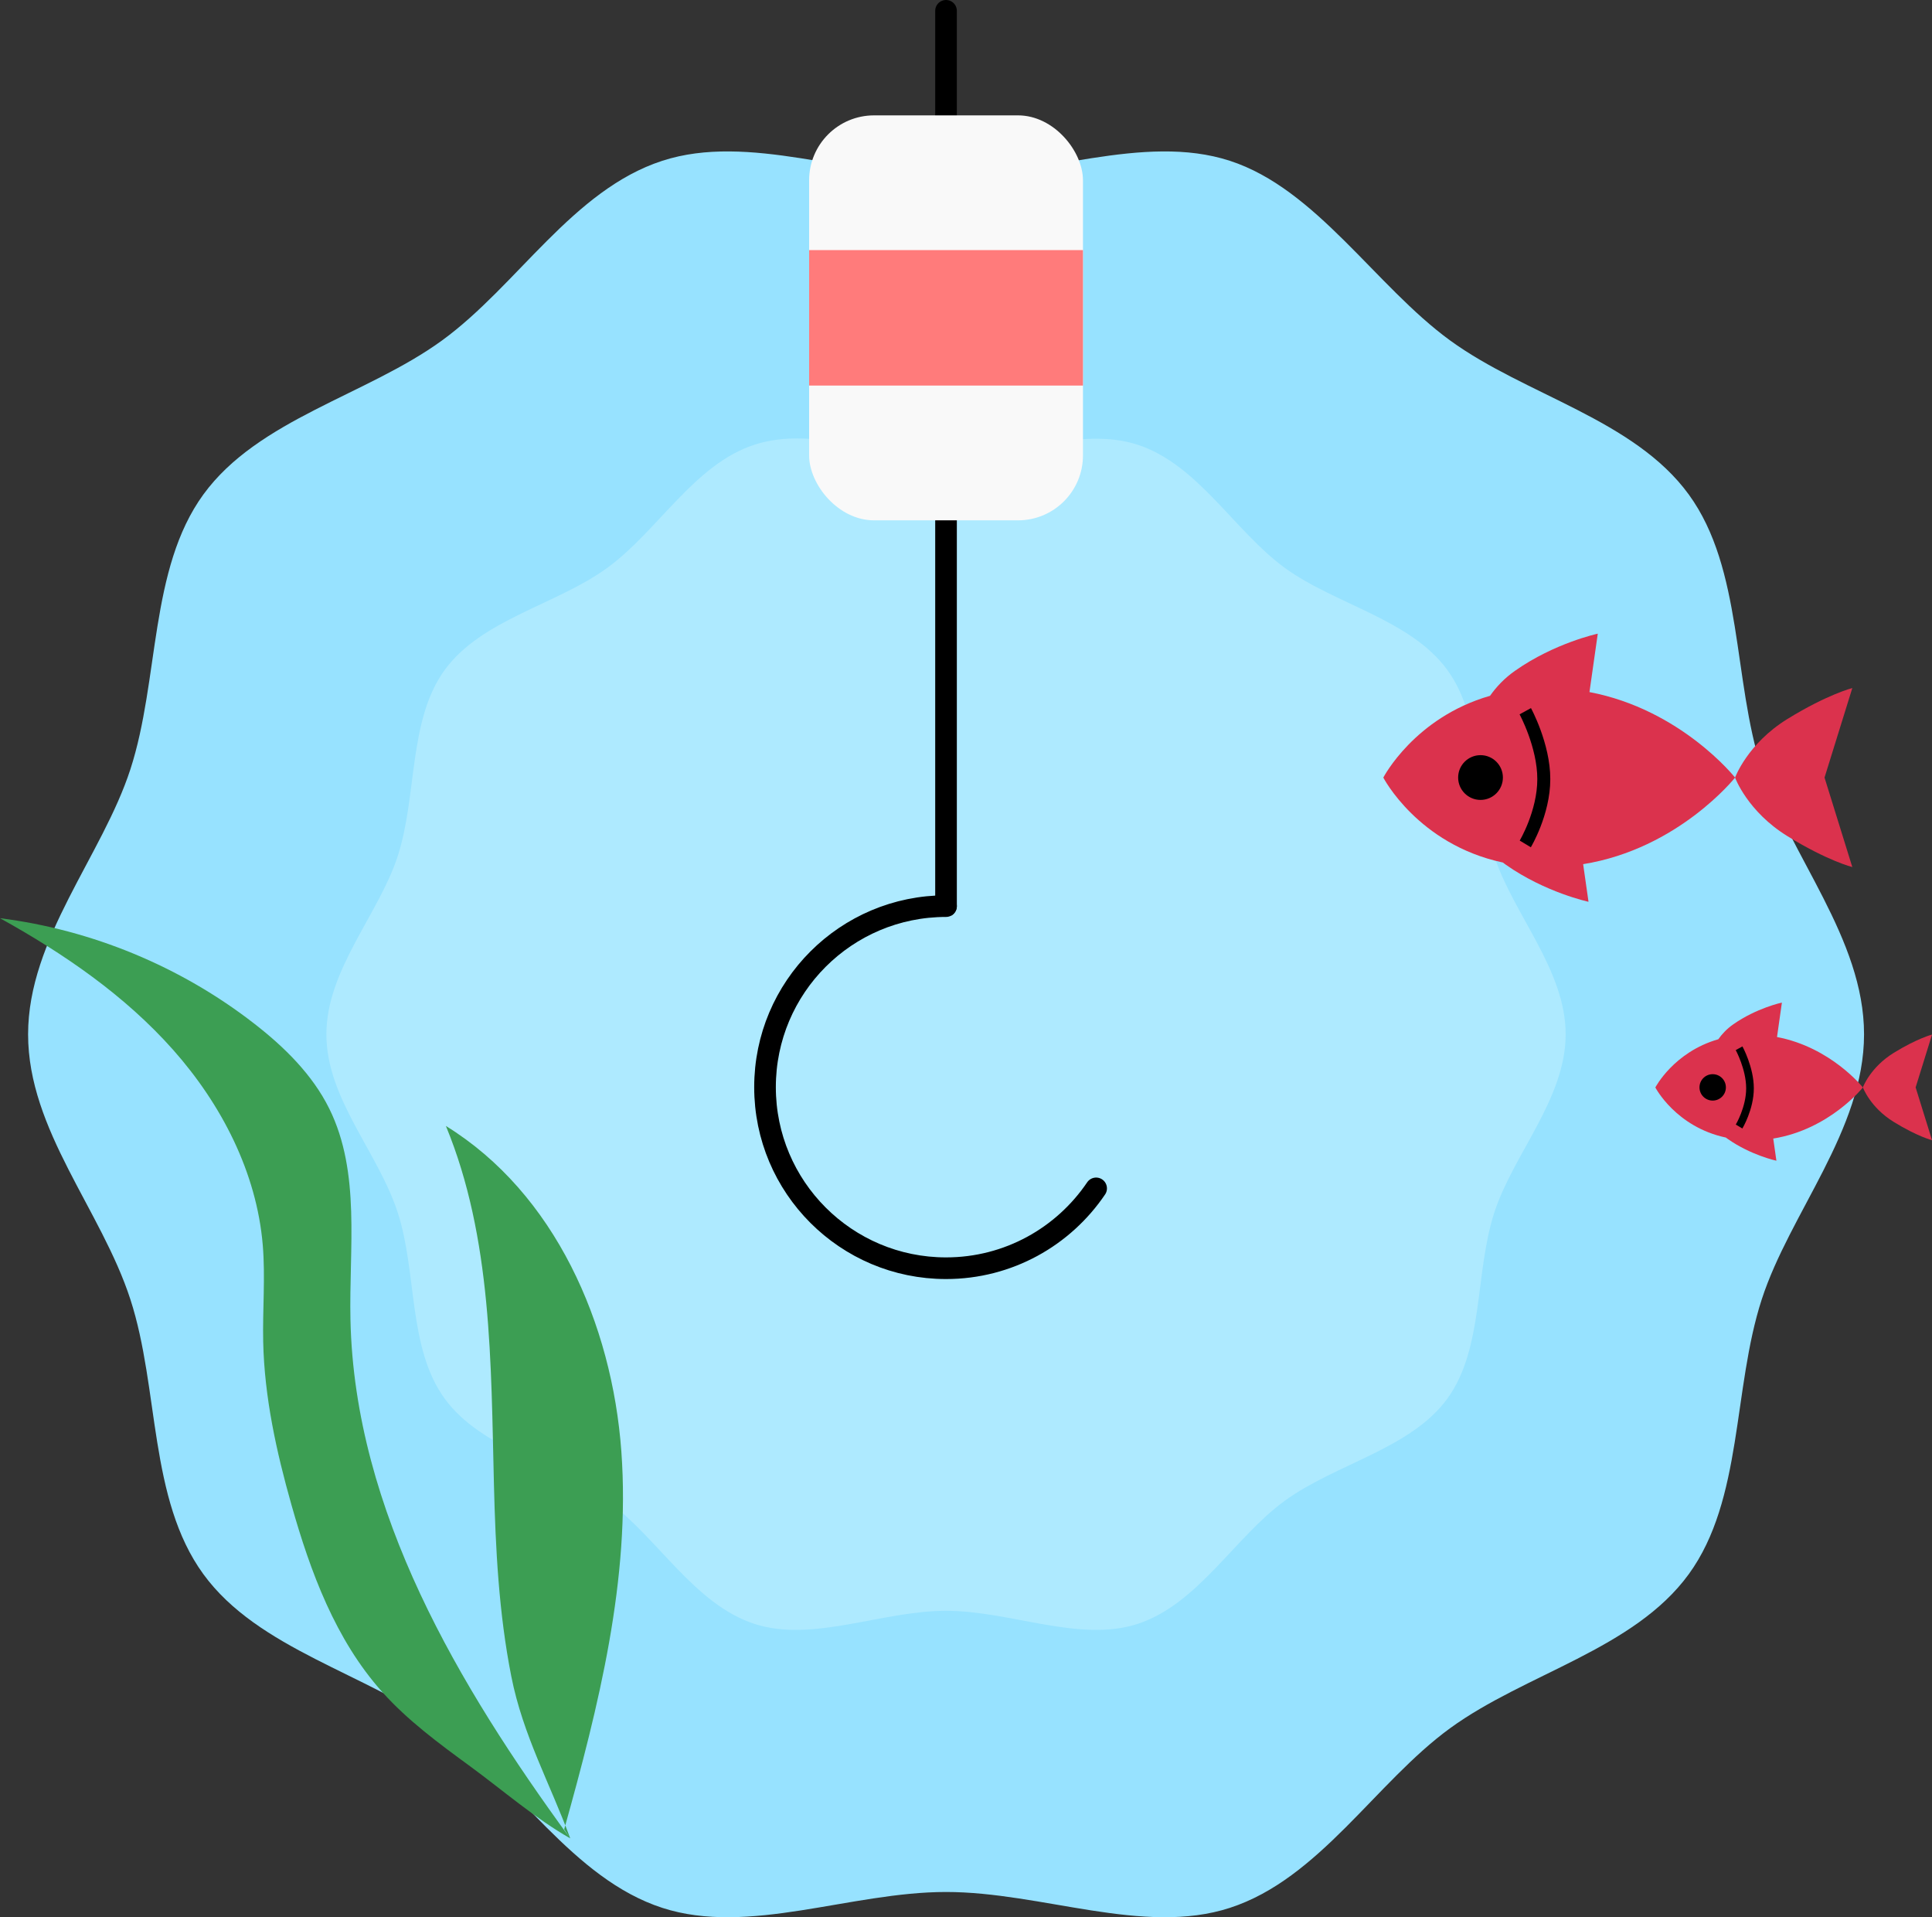 <?xml version="1.0" encoding="UTF-8"?>
<svg id="Layer_1" data-name="Layer 1" xmlns="http://www.w3.org/2000/svg" viewBox="0 0 446.37 442.85">
  <rect x="0" y="0" width="446.37" height="442.85" fill="#333333" stroke="none"/>
  <path d="M430.67,238.91c0,22.13-17.16,41.27-23.64,61.24-6.72,20.69-4.32,46.22-16.85,63.45-12.66,17.4-37.77,22.94-55.16,35.6-17.22,12.53-30.19,34.77-50.88,41.49-19.96,6.48-43.43-3.67-65.56-3.67s-45.59,10.15-65.56,3.67c-20.69-6.72-33.66-28.95-50.88-41.49-17.4-12.66-42.5-18.21-55.16-35.6s-10.14-42.75-16.85-63.44-23.64-39.11-23.64-61.24,17.16-41.27,23.64-61.24c6.72-20.69,4.32-46.22,16.85-63.45,12.66-17.4,37.77-22.94,55.16-35.6s30.19-34.77,50.88-41.49c19.96-6.48,43.43,3.67,65.56,3.67s45.59-10.15,65.56-3.67,33.66,28.95,50.88,41.49c17.4,12.66,42.5,18.21,55.16,35.6,12.53,17.22,10.14,42.75,16.85,63.44,6.48,19.96,23.64,39.11,23.64,61.24Z" style="fill: #97e2ff;"/>
  <path d="M361.73,238.91c0,14.9-12.12,27.71-16.48,41.16-4.53,13.94-2.41,31.39-10.85,42.99s-25.84,15.06-37.56,23.59c-11.6,8.44-20.08,23.92-34.02,28.45-13.45,4.37-29.35-3.03-44.25-3.03s-30.8,7.4-44.25,3.03c-13.94-4.53-22.42-20.01-34.02-28.45-11.72-8.53-29.03-11.87-37.56-23.59s-6.33-29.06-10.85-42.99-16.48-26.26-16.48-41.16,12.12-27.71,16.48-41.16c4.53-13.94,2.41-31.39,10.85-42.99,8.53-11.72,25.84-15.06,37.56-23.59s20.08-23.92,34.02-28.45,29.35,3.03,44.25,3.03,30.8-7.4,44.25-3.03c13.94,4.53,22.42,20.01,34.02,28.45s29.03,11.87,37.56,23.59,6.33,29.06,10.85,42.99c4.37,13.45,16.48,26.26,16.48,41.16Z" style="fill: #aeeaff;"/>
  <line x1="218.57" y1="120.19" x2="218.57" y2="209.3" style="fill: #aeeaff; stroke: #000; stroke-linecap: round; stroke-linejoin: round; stroke-width: 5px;"/>
  <path d="M253.25,274.5c-7.52,11.12-20.24,18.44-34.68,18.44-23.1,0-41.82-18.72-41.82-41.82s18.72-41.82,41.82-41.82" style="fill: #aeeaff; stroke: #000; stroke-linecap: round; stroke-linejoin: round; stroke-width: 5px;"/>
  <line x1="218.57" y1="2.5" x2="218.57" y2="26.65" style="fill: #aeeaff; stroke: #000; stroke-linecap: round; stroke-linejoin: round; stroke-width: 5px;"/>
  <rect x="186.94" y="26.65" width="63.27" height="93.54" rx="15" ry="15" style="fill: #f9f9f9;"/>
  <rect x="186.94" y="57.77" width="63.27" height="31.29" style="fill: #ff7b7b;"/>
  <path d="M364.82,166.59c.05.09.11.2.19.33h-.38s.06-.12.19-.33Z" style="fill: #aeeaff;"/>
  <path d="M364.63,166.26h.38c-.08.13-.14.24-.19.33-.13-.21-.19-.33-.19-.33Z" style="fill: #aeeaff;"/>
  <path d="M421.54,179.61l6.42,20.67s-5.7-1.42-14.97-7.13c-9.27-5.7-12.12-13.54-12.12-13.54,0,0,2.85-7.84,12.12-13.55,9.27-5.7,14.97-7.13,14.97-7.13l-6.42,20.68Z" style="fill: #db324d;"/>
  <path d="M365.77,199.61l1.24,8.69s-9.98-2.14-19.1-8.56c-.24-.17-.47-.34-.69-.51-19.63-4.19-27.62-19.62-27.62-19.62,0,0,7.18-13.87,24.66-18.89,1.42-2.02,3.3-4.05,5.79-5.79,9.12-6.42,19.1-8.56,19.1-8.56l-1.92,13.49c21.17,4.02,33.64,19.75,33.64,19.75,0,0-13.05,16.45-35.1,20h0Z" style="fill: #db324d;"/>
  <circle cx="342.06" cy="179.6" r="5.17"/>
  <path d="M352.4,164.28s4.28,7.84,4.28,15.68-4.28,14.97-4.28,14.97" style="fill: none; stroke: #000; stroke-miterlimit: 10; stroke-width: 3px;"/>
  <path d="M409.13,243.49c.03.05.06.12.11.19h-.22s.04-.07.11-.19Z" style="fill: #aeeaff;"/>
  <path d="M409.02,243.3h.22c-.05.08-.08.14-.11.19-.08-.12-.11-.19-.11-.19Z" style="fill: #aeeaff;"/>
  <path d="M442.59,251.18l3.79,12.19s-3.36-.84-8.83-4.21c-5.47-3.36-7.15-7.99-7.15-7.99,0,0,1.68-4.62,7.15-7.99,5.47-3.36,8.83-4.21,8.83-4.21l-3.79,12.2Z" style="fill: #db324d;"/>
  <path d="M409.69,262.98l.73,5.13s-5.89-1.26-11.27-5.05c-.14-.1-.28-.2-.41-.3-11.58-2.47-16.29-11.57-16.29-11.57,0,0,4.24-8.18,14.55-11.14.84-1.19,1.95-2.39,3.42-3.42,5.38-3.79,11.27-5.05,11.27-5.05l-1.13,7.96c12.49,2.37,19.84,11.65,19.84,11.65,0,0-7.7,9.7-20.71,11.8h0Z" style="fill: #db324d;"/>
  <circle cx="395.7" cy="251.17" r="3.05"/>
  <path d="M401.8,242.13s2.52,4.62,2.52,9.25-2.52,8.83-2.52,8.83" style="fill: none; stroke: #000; stroke-miterlimit: 10; stroke-width: 1.77px;"/>
  <path d="M130.35,422.55c7.96-28.48,15.35-57.77,13.21-87.27-2.14-29.5-15.37-59.67-40.54-75.2,10.7,25.91,10.4,54.82,11.1,82.85.37,14.81,1.13,29.71,4.01,44.28,2.69,13.63,8.95,24.73,13.62,37.43-8.11-4.61-15.54-11.09-23.09-16.62-7.2-5.27-14.45-10.59-20.39-17.24-10.75-12.03-16.53-27.64-20.93-43.17-3.48-12.29-6.25-24.88-6.53-37.64-.16-7.46.52-14.94-.1-22.37-1.41-16.77-9.54-32.51-20.71-45.1S14.72,220.25,0,212.09c21.25,2.68,41.75,11.17,58.67,24.3,6.99,5.42,13.5,11.79,17.42,19.72,7.3,14.79,4.52,32.26,4.88,48.75.96,44.28,25.17,84.7,50.56,119.51" style="fill: #3c9e53;"/>
</svg>